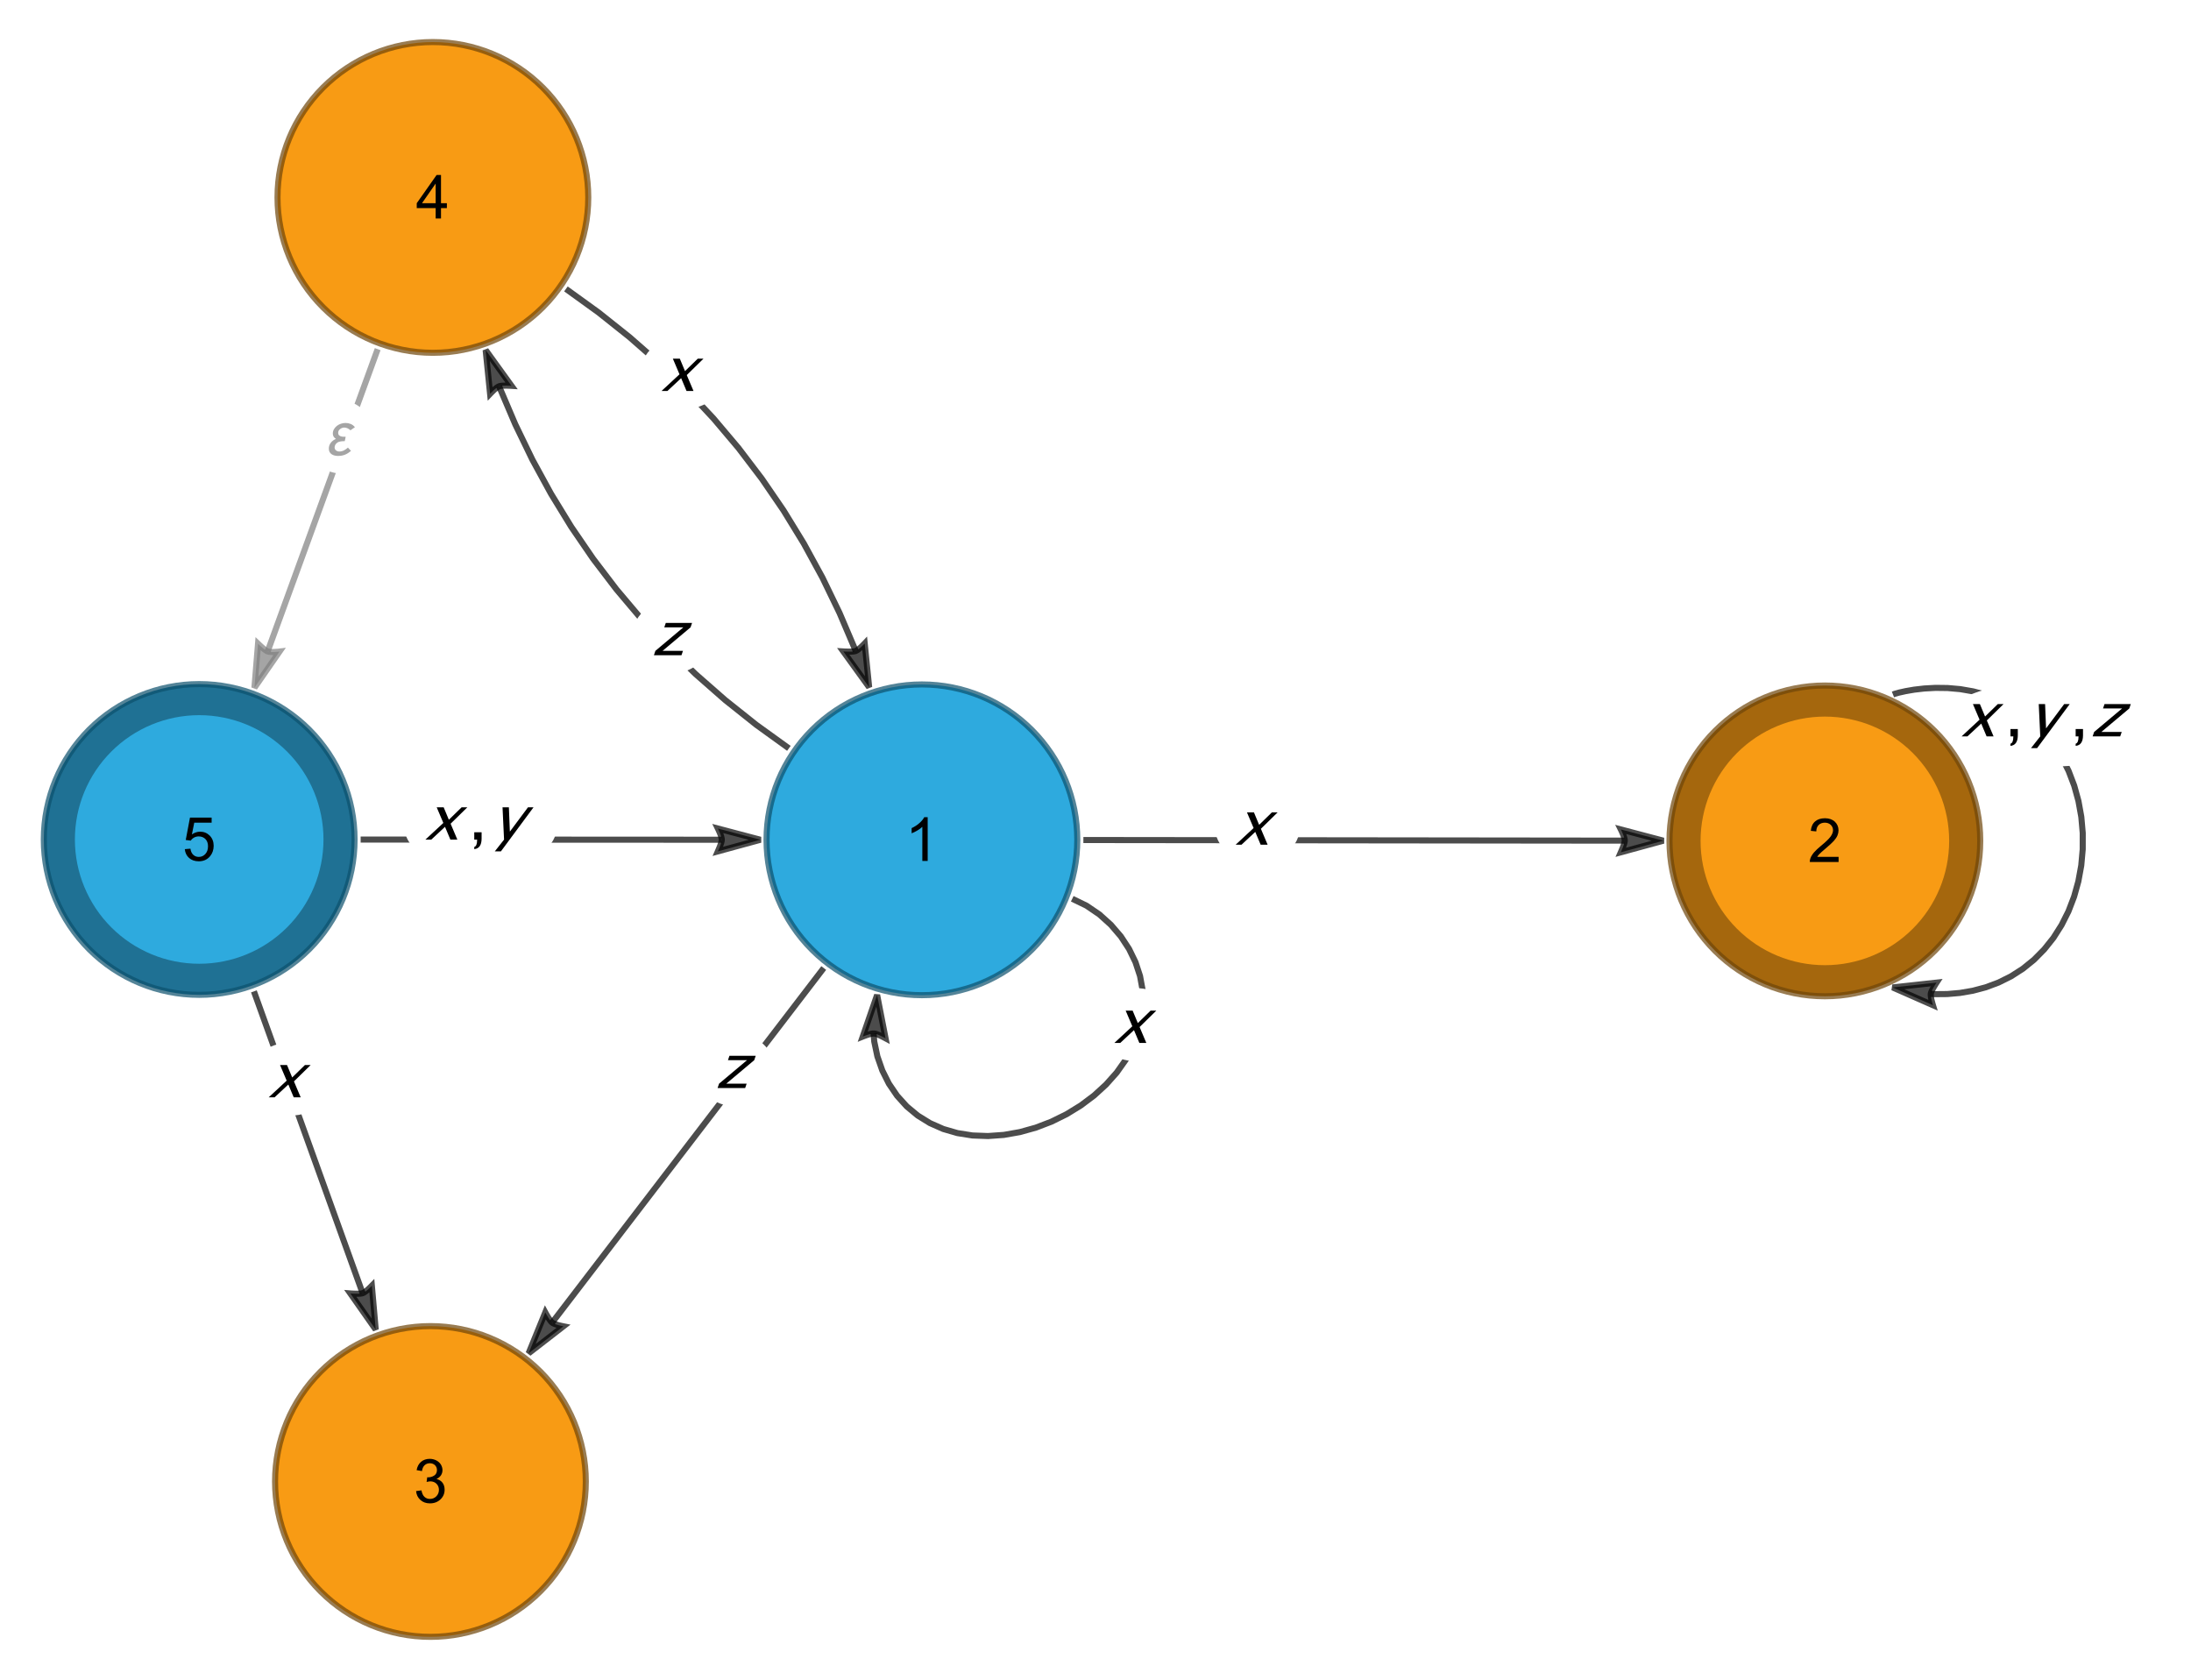 <?xml version="1.0" encoding="UTF-8"?>
<svg xmlns="http://www.w3.org/2000/svg" xmlns:xlink="http://www.w3.org/1999/xlink" width="360pt" height="276pt" viewBox="0 0 360 276" version="1.1">
<defs>
<g>
<symbol overflow="visible" id="glyph0-0">
<path style="stroke:none;" d="M 1.25 0 L 3.375 -6.254 L 8.379 -6.254 L 6.254 0 Z M 1.676 -0.316 L 6.047 -0.316 L 7.957 -5.938 L 3.586 -5.938 Z M 1.676 -0.316 "/>
</symbol>
<symbol overflow="visible" id="glyph0-1">
<path style="stroke:none;" d="M 0.43 0 L 3.379 -2.738 L 2.289 -5.305 L 3.434 -5.305 L 4.285 -3.262 L 6.379 -5.305 L 7.32 -5.305 L 4.574 -2.613 L 5.68 0 L 4.535 0 L 3.652 -2.102 L 1.395 0 Z M 0.43 0 "/>
</symbol>
<symbol overflow="visible" id="glyph0-2">
<path style="stroke:none;" d="M 0.602 0 L 0.848 -0.723 L 5.438 -4.582 L 2.309 -4.582 L 2.555 -5.305 L 6.871 -5.305 L 6.625 -4.582 L 2.031 -0.723 L 5.379 -0.723 L 5.133 0 Z M 0.602 0 "/>
</symbol>
<symbol overflow="visible" id="glyph0-3">
<path style="stroke:none;" d="M 0.609 1.93 L 2.129 0 L 1.879 -5.305 L 2.922 -5.305 L 3.082 -1.312 L 6.059 -5.305 L 6.969 -5.305 L 1.613 1.93 Z M 0.609 1.93 "/>
</symbol>
<symbol overflow="visible" id="glyph1-0">
<path style="stroke:none;" d="M 1.25 0 L 1.25 -6.254 L 6.254 -6.254 L 6.254 0 Z M 1.566 -0.316 L 5.938 -0.316 L 5.938 -5.938 L 1.566 -5.938 Z M 1.566 -0.316 "/>
</symbol>
<symbol overflow="visible" id="glyph1-1">
<path style="stroke:none;" d="M 0.977 1.566 L 0.977 1.207 C 1.285 1.117 1.441 0.746 1.445 0.098 L 1.445 0 L 0.977 0 L 0.977 -1.207 L 2.184 -1.207 L 2.184 -0.16 C 2.18 0.91 1.777 1.48 0.977 1.566 Z M 0.977 1.566 "/>
</symbol>
<symbol overflow="visible" id="glyph2-0">
<path style="stroke:none;" d="M 0.625 0 L 0.625 -8 L 4.375 -8 L 4.375 0 Z M 1.25 -0.625 L 3.75 -0.625 L 3.75 -7.375 L 1.25 -7.375 Z M 1.25 -0.625 "/>
</symbol>
<symbol overflow="visible" id="glyph2-1">
<path style="stroke:none;" d="M 4.84 -4.602 L 4.102 -4.094 C 3.965 -4.223 3.809 -4.332 3.633 -4.418 C 3.457 -4.5 3.27 -4.539 3.078 -4.543 C 2.957 -4.539 2.84 -4.52 2.727 -4.477 C 2.605 -4.434 2.5 -4.371 2.406 -4.297 C 2.309 -4.219 2.23 -4.129 2.172 -4.027 C 2.113 -3.918 2.086 -3.805 2.086 -3.684 C 2.086 -3.516 2.125 -3.391 2.203 -3.305 C 2.281 -3.219 2.379 -3.152 2.496 -3.113 C 2.613 -3.066 2.742 -3.043 2.887 -3.039 C 3.023 -3.031 3.152 -3.027 3.277 -3.031 L 3.324 -3.031 L 3.168 -2.309 C 3.066 -2.309 2.961 -2.305 2.848 -2.301 C 2.734 -2.297 2.621 -2.285 2.512 -2.27 C 2.398 -2.25 2.293 -2.223 2.191 -2.188 C 2.086 -2.148 1.992 -2.102 1.914 -2.043 C 1.793 -1.953 1.695 -1.84 1.617 -1.707 C 1.539 -1.57 1.5 -1.43 1.5 -1.285 C 1.5 -1.176 1.52 -1.082 1.562 -1.004 C 1.602 -0.918 1.656 -0.848 1.73 -0.789 C 1.801 -0.73 1.883 -0.688 1.977 -0.656 C 2.062 -0.625 2.16 -0.609 2.262 -0.609 C 2.535 -0.609 2.789 -0.668 3.031 -0.789 C 3.27 -0.91 3.488 -1.062 3.688 -1.25 L 4.199 -0.707 C 4.035 -0.57 3.875 -0.453 3.715 -0.352 C 3.555 -0.246 3.387 -0.156 3.219 -0.09 C 3.047 -0.02 2.871 0.027 2.684 0.066 C 2.496 0.098 2.297 0.117 2.086 0.121 C 1.891 0.117 1.699 0.098 1.52 0.059 C 1.332 0.02 1.172 -0.047 1.031 -0.145 C 0.887 -0.238 0.77 -0.363 0.684 -0.516 C 0.594 -0.664 0.551 -0.848 0.551 -1.074 C 0.551 -1.262 0.578 -1.441 0.637 -1.605 C 0.695 -1.77 0.777 -1.918 0.883 -2.055 C 0.984 -2.188 1.105 -2.309 1.25 -2.414 C 1.391 -2.52 1.547 -2.605 1.719 -2.68 C 1.562 -2.773 1.441 -2.895 1.348 -3.039 C 1.254 -3.184 1.207 -3.348 1.207 -3.535 C 1.207 -3.801 1.266 -4.043 1.391 -4.262 C 1.512 -4.473 1.672 -4.66 1.871 -4.816 C 2.066 -4.973 2.289 -5.09 2.539 -5.172 C 2.781 -5.254 3.027 -5.297 3.277 -5.297 C 3.422 -5.297 3.57 -5.281 3.723 -5.258 C 3.867 -5.227 4.008 -5.188 4.145 -5.133 C 4.277 -5.078 4.406 -5.004 4.523 -4.918 C 4.641 -4.824 4.746 -4.719 4.84 -4.602 Z M 4.84 -4.602 "/>
</symbol>
<symbol overflow="visible" id="glyph3-0">
<path style="stroke:none;" d="M 1.25 0 L 1.25 -6.25 L 6.25 -6.25 L 6.25 0 Z M 1.406 -0.156 L 6.094 -0.156 L 6.094 -6.094 L 1.406 -6.094 Z M 1.406 -0.156 "/>
</symbol>
<symbol overflow="visible" id="glyph3-1">
<path style="stroke:none;" d="M 3.727 0 L 2.848 0 L 2.848 -5.602 C 2.637 -5.398 2.359 -5.195 2.016 -4.992 C 1.672 -4.789 1.363 -4.637 1.09 -4.543 L 1.09 -5.391 C 1.582 -5.621 2.012 -5.898 2.379 -6.23 C 2.746 -6.555 3.004 -6.875 3.16 -7.188 L 3.727 -7.188 Z M 3.727 0 "/>
</symbol>
<symbol overflow="visible" id="glyph3-2">
<path style="stroke:none;" d="M 5.035 -0.844 L 5.035 0 L 0.305 0 C 0.297 -0.211 0.328 -0.414 0.406 -0.609 C 0.523 -0.93 0.719 -1.246 0.984 -1.562 C 1.25 -1.871 1.633 -2.234 2.133 -2.648 C 2.91 -3.285 3.434 -3.789 3.711 -4.164 C 3.98 -4.535 4.117 -4.887 4.121 -5.219 C 4.117 -5.566 3.992 -5.859 3.746 -6.102 C 3.496 -6.336 3.172 -6.457 2.773 -6.461 C 2.348 -6.457 2.012 -6.328 1.758 -6.078 C 1.504 -5.82 1.375 -5.469 1.371 -5.023 L 0.469 -5.117 C 0.531 -5.789 0.762 -6.305 1.168 -6.656 C 1.566 -7.008 2.109 -7.184 2.793 -7.188 C 3.477 -7.184 4.02 -6.992 4.422 -6.617 C 4.82 -6.234 5.02 -5.762 5.023 -5.199 C 5.02 -4.91 4.961 -4.629 4.848 -4.355 C 4.727 -4.074 4.535 -3.785 4.266 -3.48 C 3.992 -3.176 3.539 -2.754 2.91 -2.223 C 2.383 -1.777 2.043 -1.477 1.895 -1.32 C 1.742 -1.16 1.621 -1.004 1.523 -0.844 Z M 5.035 -0.844 "/>
</symbol>
<symbol overflow="visible" id="glyph3-3">
<path style="stroke:none;" d="M 0.422 -1.891 L 1.301 -2.008 C 1.398 -1.508 1.566 -1.148 1.812 -0.93 C 2.055 -0.707 2.352 -0.598 2.699 -0.602 C 3.109 -0.598 3.457 -0.742 3.746 -1.031 C 4.027 -1.316 4.172 -1.668 4.176 -2.094 C 4.172 -2.492 4.039 -2.828 3.777 -3.094 C 3.512 -3.355 3.176 -3.484 2.773 -3.488 C 2.602 -3.484 2.395 -3.453 2.152 -3.391 L 2.25 -4.16 C 2.309 -4.152 2.355 -4.148 2.395 -4.152 C 2.766 -4.148 3.102 -4.246 3.402 -4.445 C 3.699 -4.637 3.848 -4.938 3.852 -5.348 C 3.848 -5.668 3.738 -5.934 3.523 -6.148 C 3.305 -6.355 3.023 -6.461 2.68 -6.465 C 2.336 -6.461 2.051 -6.355 1.824 -6.141 C 1.594 -5.926 1.449 -5.602 1.387 -5.176 L 0.508 -5.332 C 0.613 -5.918 0.855 -6.371 1.238 -6.699 C 1.617 -7.02 2.094 -7.184 2.66 -7.188 C 3.051 -7.184 3.41 -7.098 3.738 -6.934 C 4.066 -6.762 4.316 -6.535 4.496 -6.25 C 4.668 -5.957 4.758 -5.648 4.758 -5.328 C 4.758 -5.016 4.672 -4.734 4.508 -4.48 C 4.336 -4.227 4.09 -4.027 3.77 -3.879 C 4.191 -3.777 4.523 -3.574 4.758 -3.27 C 4.992 -2.961 5.109 -2.574 5.109 -2.113 C 5.109 -1.484 4.879 -0.953 4.426 -0.523 C 3.965 -0.086 3.391 0.129 2.695 0.129 C 2.066 0.129 1.543 -0.059 1.129 -0.434 C 0.711 -0.809 0.477 -1.293 0.422 -1.891 Z M 0.422 -1.891 "/>
</symbol>
<symbol overflow="visible" id="glyph3-4">
<path style="stroke:none;" d="M 3.234 0 L 3.234 -1.715 L 0.129 -1.715 L 0.129 -2.52 L 3.395 -7.16 L 4.113 -7.16 L 4.113 -2.52 L 5.078 -2.52 L 5.078 -1.715 L 4.113 -1.715 L 4.113 0 Z M 3.234 -2.52 L 3.234 -5.746 L 0.992 -2.52 Z M 3.234 -2.52 "/>
</symbol>
<symbol overflow="visible" id="glyph3-5">
<path style="stroke:none;" d="M 0.414 -1.875 L 1.34 -1.953 C 1.406 -1.5 1.562 -1.164 1.812 -0.941 C 2.059 -0.711 2.359 -0.598 2.715 -0.602 C 3.137 -0.598 3.496 -0.758 3.789 -1.078 C 4.082 -1.398 4.23 -1.82 4.23 -2.348 C 4.23 -2.848 4.086 -3.242 3.805 -3.535 C 3.52 -3.82 3.152 -3.965 2.699 -3.969 C 2.414 -3.965 2.16 -3.902 1.934 -3.777 C 1.707 -3.648 1.527 -3.48 1.398 -3.277 L 0.57 -3.383 L 1.266 -7.062 L 4.824 -7.062 L 4.824 -6.223 L 1.969 -6.223 L 1.582 -4.297 C 2.012 -4.594 2.461 -4.746 2.934 -4.746 C 3.555 -4.746 4.082 -4.527 4.516 -4.098 C 4.941 -3.66 5.156 -3.105 5.16 -2.426 C 5.156 -1.777 4.969 -1.215 4.594 -0.746 C 4.133 -0.168 3.504 0.117 2.715 0.121 C 2.059 0.117 1.527 -0.062 1.121 -0.426 C 0.707 -0.789 0.473 -1.273 0.414 -1.875 Z M 0.414 -1.875 "/>
</symbol>
</g>
</defs>
<g id="surface31">
<rect x="0" y="0" width="360" height="276" style="fill:rgb(99.998%,99.998%,99.998%);fill-opacity:1;stroke:none;"/>
<path style="fill:none;stroke-width:1;stroke-linecap:square;stroke-linejoin:miter;stroke:rgb(99.998%,99.998%,99.998%);stroke-opacity:1;stroke-miterlimit:10;" d="M 0 136.13 L 360 136.13 L 360 -139.87 L 0 -139.87 Z M 0 136.13 " transform="matrix(1,0,0,1,0,139.87)"/>
<path style="fill:none;stroke-width:1;stroke-linecap:butt;stroke-linejoin:miter;stroke:rgb(0%,0%,0%);stroke-opacity:0.7;stroke-miterlimit:3.25;" d="M 176.18 147.68 L 178.523 148.816 L 180.648 150.262 L 182.531 151.961 L 184.16 153.859 L 185.512 155.922 L 186.57 158.102 L 187.316 160.367 L 187.742 162.691 L 187.836 165.043 L 187.598 167.391 L 187.031 169.711 L 186.145 171.977 L 184.953 174.164 L 183.477 176.25 L 181.734 178.207 L 179.762 180.012 L 177.586 181.645 L 175.242 183.082 L 172.77 184.301 L 170.203 185.285 L 167.582 186.016 L 164.949 186.48 L 162.336 186.668 L 159.785 186.574 L 157.32 186.184 L 154.984 185.508 L 152.801 184.543 L 150.793 183.301 L 148.984 181.797 L 147.402 180.047 L 146.059 178.074 L 144.973 175.906 L 144.16 173.578 L 143.645 171.129 L 143.539 169.777 "/>
<path style="fill-rule:nonzero;fill:rgb(0%,0%,0%);fill-opacity:0.7;stroke-width:1;stroke-linecap:square;stroke-linejoin:miter;stroke:rgb(0%,0%,0%);stroke-opacity:0.7;stroke-miterlimit:3.25;" d="M 141.758 170.324 L 141.973 170.238 L 142.492 170.051 L 142.801 169.957 L 143.113 169.875 L 143.402 169.824 L 143.641 169.82 L 143.855 169.859 L 144.129 169.953 L 144.438 170.078 L 144.746 170.223 L 145.277 170.488 L 145.504 170.609 L 144.117 163.484 Z M 141.758 170.324 "/>
<path style=" stroke:none;fill-rule:evenodd;fill:rgb(99.998%,99.998%,99.998%);fill-opacity:1;" d="M 186.668 162.367 C 184.812 162.367 183.031 163 181.719 164.125 C 180.406 165.25 179.668 166.777 179.668 168.367 C 179.668 169.961 180.406 171.488 181.719 172.613 C 183.031 173.738 184.812 174.367 186.668 174.367 C 188.527 174.367 190.305 173.738 191.621 172.613 C 192.934 171.488 193.668 169.961 193.668 168.367 C 193.668 166.777 192.934 165.25 191.621 164.125 C 190.305 163 188.527 162.367 186.668 162.367 Z M 186.668 162.367 "/>
<g style="fill:rgb(0%,0%,0%);fill-opacity:1;">
  <use xlink:href="#glyph0-1" x="182.67" y="171.369"/>
</g>
<path style="fill:none;stroke-width:1;stroke-linecap:butt;stroke-linejoin:miter;stroke:rgb(0%,0%,0%);stroke-opacity:0.7;stroke-miterlimit:3.25;" d="M 178.008 138.027 L 266.961 138.129 "/>
<path style="fill-rule:nonzero;fill:rgb(0%,0%,0%);fill-opacity:0.7;stroke-width:1;stroke-linecap:square;stroke-linejoin:miter;stroke:rgb(0%,0%,0%);stroke-opacity:0.7;stroke-miterlimit:3.25;" d="M 266.316 136.289 L 266.418 136.496 L 266.641 137 L 266.762 137.305 L 266.863 137.609 L 266.938 137.891 L 266.961 138.129 L 266.934 138.348 L 266.863 138.629 L 266.758 138.941 L 266.641 139.262 L 266.414 139.812 L 266.312 140.047 L 273.312 138.137 Z M 266.316 136.289 "/>
<path style=" stroke:none;fill-rule:evenodd;fill:rgb(99.998%,99.998%,99.998%);fill-opacity:1;" d="M 206.602 129.797 C 204.742 129.797 202.965 130.426 201.652 131.551 C 200.34 132.676 199.602 134.203 199.602 135.797 C 199.602 137.387 200.34 138.914 201.652 140.039 C 202.965 141.164 204.742 141.797 206.602 141.797 C 208.457 141.797 210.238 141.164 211.551 140.039 C 212.863 138.914 213.602 137.387 213.602 135.797 C 213.602 134.203 212.863 132.676 211.551 131.551 C 210.238 130.426 208.457 129.797 206.602 129.797 Z M 206.602 129.797 "/>
<g style="fill:rgb(0%,0%,0%);fill-opacity:1;">
  <use xlink:href="#glyph0-1" x="202.6" y="138.795"/>
</g>
<path style="fill:none;stroke-width:1;stroke-linecap:butt;stroke-linejoin:miter;stroke:rgb(0%,0%,0%);stroke-opacity:0.7;stroke-miterlimit:3.25;" d="M 135.348 159.059 L 90.723 217.324 "/>
<path style="fill-rule:nonzero;fill:rgb(0%,0%,0%);fill-opacity:0.7;stroke-width:1;stroke-linecap:square;stroke-linejoin:miter;stroke:rgb(0%,0%,0%);stroke-opacity:0.7;stroke-miterlimit:3.25;" d="M 92.578 217.93 L 92.348 217.883 L 91.812 217.758 L 91.5 217.668 L 91.195 217.566 L 90.926 217.449 L 90.723 217.324 L 90.562 217.172 L 90.387 216.945 L 90.199 216.672 L 90.016 216.383 L 89.715 215.867 L 89.594 215.645 L 86.855 222.367 Z M 92.578 217.93 "/>
<path style=" stroke:none;fill-rule:evenodd;fill:rgb(99.998%,99.998%,99.998%);fill-opacity:1;" d="M 120.801 169.785 C 119.078 169.785 117.426 170.418 116.203 171.543 C 114.984 172.668 114.301 174.195 114.301 175.785 C 114.301 177.375 114.984 178.902 116.203 180.027 C 117.426 181.152 119.078 181.785 120.801 181.785 C 122.523 181.785 124.18 181.152 125.398 180.027 C 126.617 178.902 127.301 177.375 127.301 175.785 C 127.301 174.195 126.617 172.668 125.398 171.543 C 124.18 170.418 122.523 169.785 120.801 169.785 Z M 120.801 169.785 "/>
<g style="fill:rgb(0%,0%,0%);fill-opacity:1;">
  <use xlink:href="#glyph0-2" x="117.301" y="178.785"/>
</g>
<path style="fill:none;stroke-width:1;stroke-linecap:butt;stroke-linejoin:miter;stroke:rgb(0%,0%,0%);stroke-opacity:0.7;stroke-miterlimit:3.25;" d="M 129.621 122.965 L 124.258 119.094 L 119.152 115.027 L 114.301 110.77 L 109.703 106.316 L 105.363 101.668 L 101.277 96.828 L 97.441 91.793 L 93.863 86.566 L 90.543 81.145 L 87.473 75.527 L 84.66 69.715 L 82.102 63.711 L 82.012 63.469 "/>
<path style="fill-rule:nonzero;fill:rgb(0%,0%,0%);fill-opacity:0.7;stroke-width:1;stroke-linecap:square;stroke-linejoin:miter;stroke:rgb(0%,0%,0%);stroke-opacity:0.7;stroke-miterlimit:3.25;" d="M 80.527 64.715 L 80.688 64.547 L 81.082 64.16 L 81.32 63.941 L 81.57 63.738 L 81.812 63.57 L 82.027 63.465 L 82.238 63.41 L 82.523 63.379 L 82.855 63.367 L 83.199 63.363 L 83.793 63.383 L 84.047 63.398 L 79.797 57.516 Z M 80.527 64.715 "/>
<path style=" stroke:none;fill-rule:evenodd;fill:rgb(99.998%,99.998%,99.998%);fill-opacity:1;" d="M 110.34 98.664 C 108.613 98.664 106.961 99.297 105.742 100.422 C 104.523 101.547 103.84 103.074 103.84 104.664 C 103.84 106.258 104.523 107.781 105.742 108.906 C 106.961 110.031 108.613 110.664 110.34 110.664 C 112.062 110.664 113.715 110.031 114.934 108.906 C 116.152 107.781 116.84 106.258 116.84 104.664 C 116.84 103.074 116.152 101.547 114.934 100.422 C 113.715 99.297 112.062 98.664 110.34 98.664 Z M 110.34 98.664 "/>
<g style="fill:rgb(0%,0%,0%);fill-opacity:1;">
  <use xlink:href="#glyph0-2" x="106.839" y="107.665"/>
</g>
<path style="fill:none;stroke-width:1;stroke-linecap:butt;stroke-linejoin:miter;stroke:rgb(0%,0%,0%);stroke-opacity:0.7;stroke-miterlimit:3.25;" d="M 311.031 114.117 L 311.305 114.008 L 312.02 113.805 L 313.117 113.562 L 314.52 113.32 L 316.176 113.129 L 318.02 113.027 L 320.008 113.051 L 322.082 113.234 L 324.207 113.602 L 326.34 114.172 L 328.441 114.965 L 330.477 115.984 L 332.422 117.234 L 334.242 118.715 L 335.922 120.418 L 337.434 122.324 L 338.762 124.426 L 339.895 126.691 L 340.812 129.098 L 341.508 131.621 L 341.977 134.227 L 342.211 136.883 L 342.207 139.555 L 341.969 142.211 L 341.492 144.816 L 340.789 147.336 L 339.867 149.742 L 338.73 152.004 L 337.398 154.102 L 335.879 156.004 L 334.199 157.703 L 332.371 159.18 L 330.426 160.426 L 328.387 161.441 L 326.281 162.227 L 324.148 162.793 L 322.023 163.156 L 319.949 163.336 L 317.961 163.355 L 317.219 163.312 "/>
<path style="fill-rule:nonzero;fill:rgb(0%,0%,0%);fill-opacity:0.7;stroke-width:1;stroke-linecap:square;stroke-linejoin:miter;stroke:rgb(0%,0%,0%);stroke-opacity:0.7;stroke-miterlimit:3.25;" d="M 317.598 165.168 L 317.531 164.945 L 317.387 164.414 L 317.316 164.098 L 317.266 163.781 L 317.238 163.488 L 317.25 163.25 L 317.309 163.039 L 317.426 162.773 L 317.574 162.48 L 317.746 162.18 L 318.051 161.672 L 318.191 161.457 L 310.977 162.25 Z M 317.598 165.168 "/>
<path style=" stroke:none;fill-rule:evenodd;fill:rgb(99.998%,99.998%,99.998%);fill-opacity:1;" d="M 336.379 111.992 C 331.738 111.992 327.285 112.73 324.004 114.043 C 320.723 115.355 318.879 117.137 318.879 118.992 C 318.879 120.852 320.723 122.629 324.004 123.945 C 327.285 125.258 331.738 125.992 336.379 125.992 C 341.02 125.992 345.473 125.258 348.754 123.945 C 352.035 122.629 353.879 120.852 353.879 118.992 C 353.879 117.137 352.035 115.355 348.754 114.043 C 345.473 112.73 341.02 111.992 336.379 111.992 Z M 336.379 111.992 "/>
<g style="fill:rgb(0%,0%,0%);fill-opacity:1;">
  <use xlink:href="#glyph0-1" x="321.879" y="120.994"/>
</g>
<g style="fill:rgb(0%,0%,0%);fill-opacity:1;">
  <use xlink:href="#glyph1-1" x="329.359" y="120.994"/>
</g>
<g style="fill:rgb(0%,0%,0%);fill-opacity:1;">
  <use xlink:href="#glyph0-3" x="333.104" y="120.994"/>
</g>
<g style="fill:rgb(0%,0%,0%);fill-opacity:1;">
  <use xlink:href="#glyph1-1" x="340.072" y="120.994"/>
</g>
<g style="fill:rgb(0%,0%,0%);fill-opacity:1;">
  <use xlink:href="#glyph0-2" x="343.236" y="120.994"/>
</g>
<path style="fill:none;stroke-width:1;stroke-linecap:butt;stroke-linejoin:miter;stroke:rgb(0%,0%,0%);stroke-opacity:0.7;stroke-miterlimit:3.25;" d="M 92.988 47.473 L 98.348 51.344 L 103.453 55.41 L 108.305 59.668 L 112.902 64.121 L 117.246 68.77 L 121.332 73.609 L 125.164 78.645 L 128.742 83.871 L 132.066 89.293 L 135.133 94.91 L 137.945 100.723 L 140.504 106.727 L 140.598 106.969 "/>
<path style="fill-rule:nonzero;fill:rgb(0%,0%,0%);fill-opacity:0.7;stroke-width:1;stroke-linecap:square;stroke-linejoin:miter;stroke:rgb(0%,0%,0%);stroke-opacity:0.7;stroke-miterlimit:3.25;" d="M 142.078 105.723 L 141.918 105.891 L 141.527 106.277 L 141.285 106.496 L 141.035 106.699 L 140.797 106.867 L 140.582 106.973 L 140.367 107.027 L 140.082 107.059 L 139.75 107.07 L 139.406 107.07 L 138.816 107.055 L 138.559 107.039 L 142.809 112.922 Z M 142.078 105.723 "/>
<path style=" stroke:none;fill-rule:evenodd;fill:rgb(99.998%,99.998%,99.998%);fill-opacity:1;" d="M 112.27 55.242 C 110.41 55.242 108.633 55.875 107.32 57 C 106.008 58.125 105.27 59.652 105.27 61.242 C 105.27 62.832 106.008 64.359 107.32 65.484 C 108.633 66.609 110.41 67.242 112.27 67.242 C 114.125 67.242 115.906 66.609 117.219 65.484 C 118.531 64.359 119.27 62.832 119.27 61.242 C 119.27 59.652 118.531 58.125 117.219 57 C 115.906 55.875 114.125 55.242 112.27 55.242 Z M 112.27 55.242 "/>
<g style="fill:rgb(0%,0%,0%);fill-opacity:1;">
  <use xlink:href="#glyph0-1" x="108.268" y="64.242"/>
</g>
<path style="fill:none;stroke-width:1;stroke-linecap:butt;stroke-linejoin:miter;stroke:rgb(50%,50%,50%);stroke-opacity:0.7;stroke-miterlimit:3.25;" d="M 62.055 57.371 L 43.977 107.035 "/>
<path style="fill-rule:nonzero;fill:rgb(50%,50%,50%);fill-opacity:0.7;stroke-width:1;stroke-linecap:square;stroke-linejoin:miter;stroke:rgb(50%,50%,50%);stroke-opacity:0.7;stroke-miterlimit:3.25;" d="M 45.93 107.059 L 45.695 107.086 L 45.148 107.125 L 44.824 107.133 L 44.5 107.125 L 44.211 107.094 L 43.977 107.035 L 43.781 106.941 L 43.543 106.777 L 43.281 106.57 L 43.02 106.348 L 42.582 105.949 L 42.398 105.773 L 41.805 113.008 Z M 45.93 107.059 "/>
<path style=" stroke:none;fill-rule:evenodd;fill:rgb(99.998%,99.998%,99.998%);fill-opacity:1;" d="M 55.977 65.797 C 54.52 65.797 53.121 66.43 52.09 67.555 C 51.059 68.68 50.477 70.207 50.477 71.797 C 50.477 73.387 51.059 74.914 52.09 76.039 C 53.121 77.164 54.52 77.797 55.977 77.797 C 57.438 77.797 58.836 77.164 59.867 76.039 C 60.898 74.914 61.477 73.387 61.477 71.797 C 61.477 70.207 60.898 68.68 59.867 67.555 C 58.836 66.43 57.438 65.797 55.977 65.797 Z M 55.977 65.797 "/>
<g style="fill:rgb(50%,50%,50%);fill-opacity:0.7;">
  <use xlink:href="#glyph2-1" x="53.478" y="74.796"/>
</g>
<path style="fill:none;stroke-width:1;stroke-linecap:butt;stroke-linejoin:miter;stroke:rgb(0%,0%,0%);stroke-opacity:0.7;stroke-miterlimit:3.25;" d="M 59.258 137.949 L 118.598 137.98 "/>
<path style="fill-rule:nonzero;fill:rgb(0%,0%,0%);fill-opacity:0.7;stroke-width:1;stroke-linecap:square;stroke-linejoin:miter;stroke:rgb(0%,0%,0%);stroke-opacity:0.7;stroke-miterlimit:3.25;" d="M 117.953 136.137 L 118.055 136.348 L 118.277 136.848 L 118.398 137.152 L 118.5 137.457 L 118.57 137.742 L 118.598 137.98 L 118.57 138.195 L 118.5 138.477 L 118.398 138.789 L 118.277 139.113 L 118.051 139.66 L 117.949 139.895 L 124.949 137.984 Z M 117.953 136.137 "/>
<path style=" stroke:none;fill-rule:evenodd;fill:rgb(99.998%,99.998%,99.998%);fill-opacity:1;" d="M 78.965 128.961 C 75.652 128.961 72.473 129.695 70.129 131.012 C 67.781 132.324 66.465 134.102 66.465 135.961 C 66.465 137.816 67.781 139.598 70.129 140.91 C 72.473 142.223 75.652 142.961 78.965 142.961 C 82.281 142.961 85.461 142.223 87.805 140.91 C 90.148 139.598 91.465 137.816 91.465 135.961 C 91.465 134.102 90.148 132.324 87.805 131.012 C 85.461 129.695 82.281 128.961 78.965 128.961 Z M 78.965 128.961 "/>
<g style="fill:rgb(0%,0%,0%);fill-opacity:1;">
  <use xlink:href="#glyph0-1" x="69.466" y="137.96"/>
</g>
<g style="fill:rgb(0%,0%,0%);fill-opacity:1;">
  <use xlink:href="#glyph1-1" x="76.947" y="137.96"/>
</g>
<g style="fill:rgb(0%,0%,0%);fill-opacity:1;">
  <use xlink:href="#glyph0-3" x="80.692" y="137.96"/>
</g>
<path style="fill:none;stroke-width:1;stroke-linecap:butt;stroke-linejoin:miter;stroke:rgb(0%,0%,0%);stroke-opacity:0.7;stroke-miterlimit:3.25;" d="M 41.719 162.895 L 59.582 212.492 "/>
<path style="fill-rule:nonzero;fill:rgb(0%,0%,0%);fill-opacity:0.7;stroke-width:1;stroke-linecap:square;stroke-linejoin:miter;stroke:rgb(0%,0%,0%);stroke-opacity:0.7;stroke-miterlimit:3.25;" d="M 61.098 211.258 L 60.934 211.426 L 60.539 211.809 L 60.293 212.023 L 60.043 212.223 L 59.801 212.387 L 59.582 212.492 L 59.371 212.543 L 59.082 212.57 L 58.75 212.578 L 58.41 212.574 L 57.816 212.551 L 57.562 212.531 L 61.734 218.469 Z M 61.098 211.258 "/>
<path style=" stroke:none;fill-rule:evenodd;fill:rgb(99.998%,99.998%,99.998%);fill-opacity:1;" d="M 47.723 171.305 C 45.867 171.305 44.086 171.934 42.773 173.059 C 41.461 174.188 40.723 175.711 40.723 177.305 C 40.723 178.895 41.461 180.422 42.773 181.547 C 44.086 182.672 45.867 183.305 47.723 183.305 C 49.582 183.305 51.359 182.672 52.676 181.547 C 53.988 180.422 54.723 178.895 54.723 177.305 C 54.723 175.711 53.988 174.188 52.676 173.059 C 51.359 171.934 49.582 171.305 47.723 171.305 Z M 47.723 171.305 "/>
<g style="fill:rgb(0%,0%,0%);fill-opacity:1;">
  <use xlink:href="#glyph0-1" x="43.724" y="180.303"/>
</g>
<path style="fill-rule:evenodd;fill:rgb(18.185%,66.663%,86.978%);fill-opacity:1;stroke-width:1;stroke-linecap:square;stroke-linejoin:miter;stroke:rgb(4.549%,31.479%,42.766%);stroke-opacity:0.7;stroke-miterlimit:3.25;" d="M 177.008 137.996 C 177.008 131.227 174.32 124.73 169.531 119.945 C 164.742 115.156 158.25 112.465 151.48 112.465 C 144.707 112.465 138.215 115.156 133.43 119.945 C 128.641 124.73 125.949 131.227 125.949 137.996 C 125.949 144.766 128.641 151.262 133.43 156.047 C 138.215 160.836 144.707 163.523 151.48 163.523 C 158.25 163.523 164.742 160.836 169.531 156.047 C 174.32 151.262 177.008 144.766 177.008 137.996 Z M 177.008 137.996 "/>
<g style="fill:rgb(0%,0%,0%);fill-opacity:1;">
  <use xlink:href="#glyph3-1" x="148.699" y="141.463"/>
</g>
<path style="fill-rule:evenodd;fill:rgb(64.665%,40.399%,5.4%);fill-opacity:1;stroke-width:1;stroke-linecap:square;stroke-linejoin:miter;stroke:rgb(43.111%,26.933%,3.6%);stroke-opacity:0.7;stroke-miterlimit:3.25;" d="M 325.371 138.168 C 325.371 131.398 322.684 124.906 317.895 120.117 C 313.105 115.328 306.613 112.641 299.844 112.641 C 293.074 112.641 286.578 115.328 281.793 120.117 C 277.004 124.906 274.312 131.398 274.312 138.168 C 274.312 144.941 277.004 151.434 281.793 156.223 C 286.578 161.008 293.074 163.699 299.844 163.699 C 306.613 163.699 313.105 161.008 317.895 156.223 C 322.684 151.434 325.371 144.941 325.371 138.168 Z M 325.371 138.168 "/>
<path style=" stroke:none;fill-rule:evenodd;fill:rgb(96.999%,60.599%,8.099%);fill-opacity:1;" d="M 320.266 138.168 C 320.266 132.754 318.113 127.559 314.285 123.727 C 310.453 119.898 305.258 117.746 299.844 117.746 C 294.426 117.746 289.23 119.898 285.402 123.727 C 281.57 127.559 279.418 132.754 279.418 138.168 C 279.418 143.586 281.57 148.781 285.402 152.609 C 289.23 156.441 294.426 158.594 299.844 158.594 C 305.258 158.594 310.453 156.441 314.285 152.609 C 318.113 148.781 320.266 143.586 320.266 138.168 Z M 320.266 138.168 "/>
<g style="fill:rgb(0%,0%,0%);fill-opacity:1;">
  <use xlink:href="#glyph3-2" x="297.062" y="141.636"/>
</g>
<path style="fill-rule:evenodd;fill:rgb(96.999%,60.599%,8.099%);fill-opacity:1;stroke-width:1;stroke-linecap:square;stroke-linejoin:miter;stroke:rgb(43.111%,26.933%,3.6%);stroke-opacity:0.7;stroke-miterlimit:3.25;" d="M 96.254 243.43 C 96.254 236.66 93.566 230.164 88.777 225.379 C 83.992 220.59 77.496 217.898 70.727 217.898 C 63.957 217.898 57.461 220.59 52.676 225.379 C 47.887 230.164 45.195 236.66 45.195 243.43 C 45.195 250.199 47.887 256.691 52.676 261.48 C 57.461 266.27 63.957 268.957 70.727 268.957 C 77.496 268.957 83.992 266.27 88.777 261.48 C 93.566 256.691 96.254 250.199 96.254 243.43 Z M 96.254 243.43 "/>
<g style="fill:rgb(0%,0%,0%);fill-opacity:1;">
  <use xlink:href="#glyph3-3" x="67.945" y="246.896"/>
</g>
<path style="fill-rule:evenodd;fill:rgb(96.999%,60.599%,8.099%);fill-opacity:1;stroke-width:1;stroke-linecap:square;stroke-linejoin:miter;stroke:rgb(43.111%,26.933%,3.6%);stroke-opacity:0.7;stroke-miterlimit:3.25;" d="M 96.656 32.441 C 96.656 25.672 93.969 19.176 89.18 14.391 C 84.391 9.602 77.898 6.91 71.129 6.91 C 64.355 6.91 57.863 9.602 53.074 14.391 C 48.289 19.176 45.598 25.672 45.598 32.441 C 45.598 39.211 48.289 45.707 53.074 50.492 C 57.863 55.281 64.355 57.969 71.129 57.969 C 77.898 57.969 84.391 55.281 89.18 50.492 C 93.969 45.707 96.656 39.211 96.656 32.441 Z M 96.656 32.441 "/>
<g style="fill:rgb(0%,0%,0%);fill-opacity:1;">
  <use xlink:href="#glyph3-4" x="68.347" y="35.908"/>
</g>
<path style="fill-rule:evenodd;fill:rgb(12.125%,44.443%,57.985%);fill-opacity:1;stroke-width:1;stroke-linecap:square;stroke-linejoin:miter;stroke:rgb(4.549%,31.479%,42.766%);stroke-opacity:0.7;stroke-miterlimit:3.25;" d="M 58.258 137.938 C 58.258 131.164 55.57 124.672 50.781 119.883 C 45.992 115.098 39.5 112.406 32.73 112.406 C 25.957 112.406 19.465 115.098 14.676 119.883 C 9.891 124.672 7.199 131.164 7.199 137.938 C 7.199 144.707 9.891 151.199 14.676 155.988 C 19.465 160.777 25.957 163.465 32.73 163.465 C 39.5 163.465 45.992 160.777 50.781 155.988 C 55.57 151.199 58.258 144.707 58.258 137.938 Z M 58.258 137.938 "/>
<path style=" stroke:none;fill-rule:evenodd;fill:rgb(18.185%,66.663%,86.978%);fill-opacity:1;" d="M 53.152 137.938 C 53.152 132.52 51 127.324 47.172 123.496 C 43.34 119.664 38.145 117.512 32.73 117.512 C 27.312 117.512 22.117 119.664 18.289 123.496 C 14.457 127.324 12.305 132.52 12.305 137.938 C 12.305 143.352 14.457 148.547 18.289 152.379 C 22.117 156.207 27.312 158.359 32.73 158.359 C 38.145 158.359 43.34 156.207 47.172 152.379 C 51 148.547 53.152 143.352 53.152 137.938 Z M 53.152 137.938 "/>
<g style="fill:rgb(0%,0%,0%);fill-opacity:1;">
  <use xlink:href="#glyph3-5" x="29.949" y="141.403"/>
</g>
</g>
</svg>
